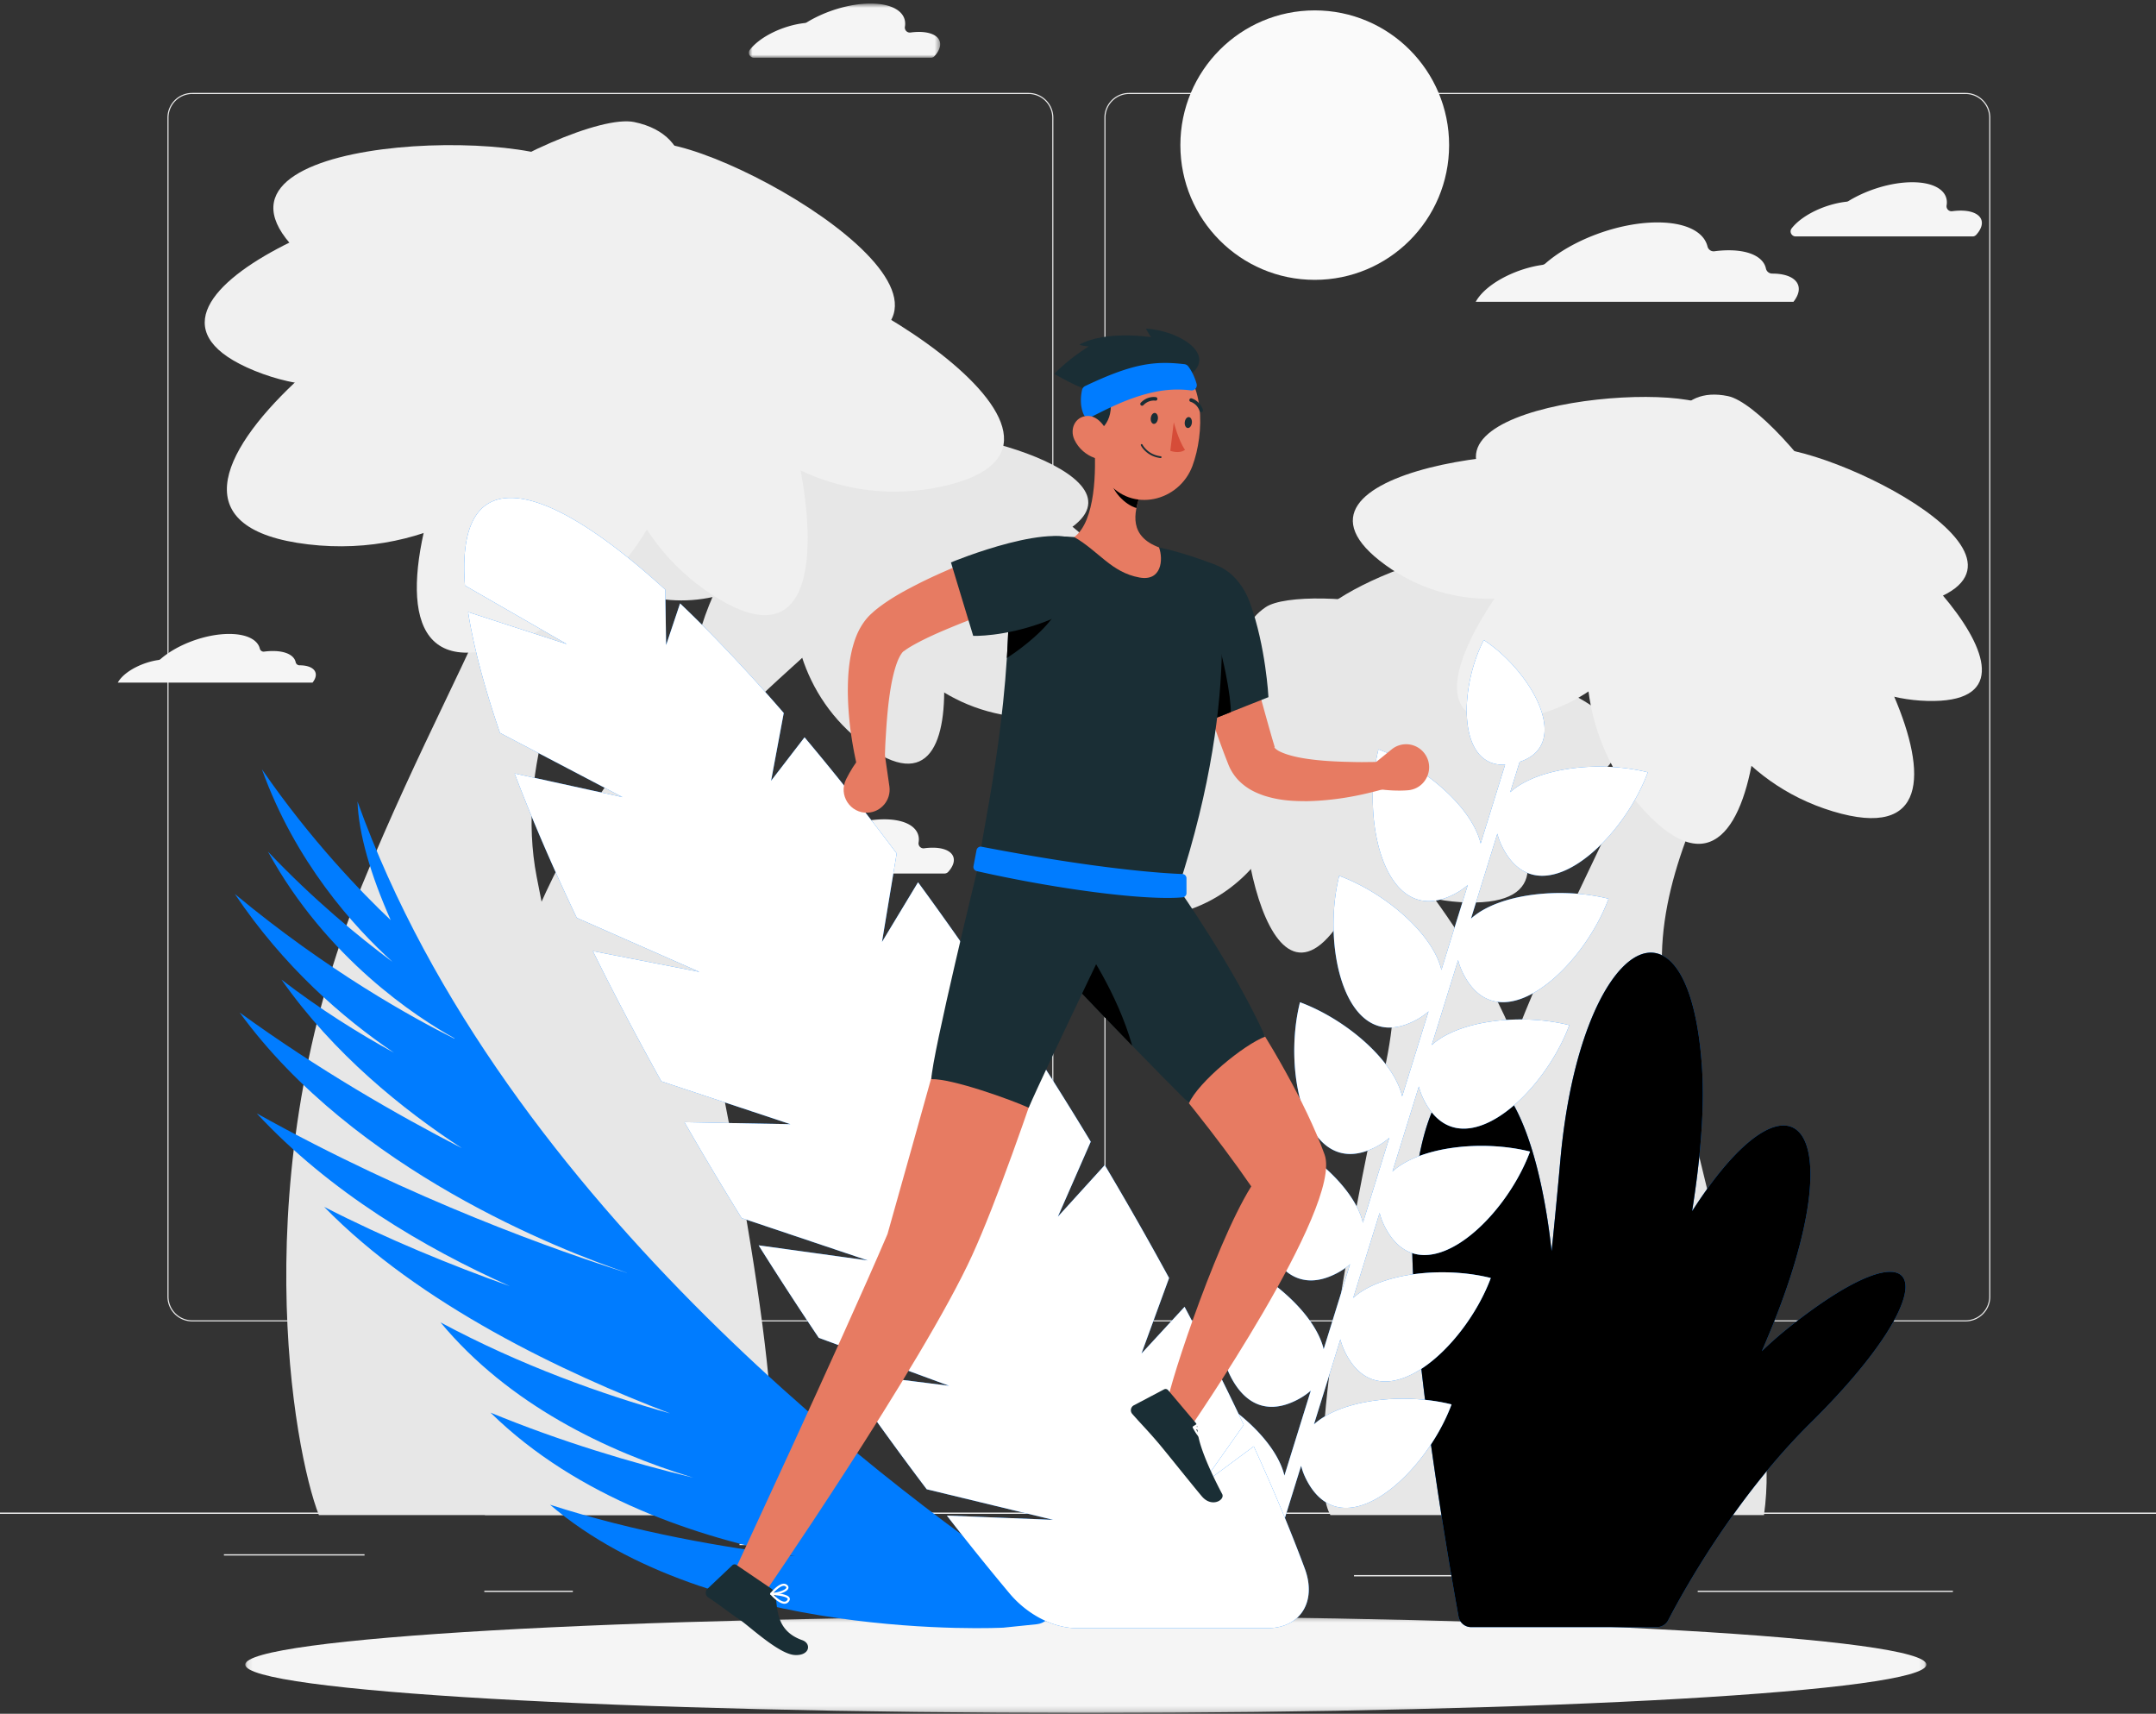 <svg xmlns="http://www.w3.org/2000/svg" width="414" height="329" fill="none" viewBox="0 0 414 329">
  <rect x="0" y="0" width="414" height="329" fill="#333333" stroke="none"/>
  <path fill="#ECECEC" fill-rule="evenodd" d="M-1 290.625h417v-.25H-1v.25Zm44 7.999h27v-.249H43v.249Zm99-2h39v-.249h-39v.249Zm-49 9.001h17v-.25H93v.25Zm167-3h25v-.25h-25v.25Zm31 0h17v-.25h-17v.25Zm35 2.999h49v-.249h-49v.249ZM36.902 18.044a4.55 4.55 0 0 0-4.54 4.551v226.322a4.55 4.55 0 0 0 4.54 4.551H197.52c2.502 0 4.539-2.041 4.539-4.551V22.595a4.55 4.55 0 0 0-4.539-4.55H36.901ZM197.52 253.677H36.901c-2.617 0-4.747-2.135-4.747-4.76V22.595c0-2.624 2.13-4.76 4.748-4.76H197.52c2.617 0 4.747 2.136 4.747 4.76v226.322c0 2.625-2.13 4.76-4.747 4.76Zm19.297-235.633c-2.503 0-4.539 2.042-4.539 4.551v226.322c0 2.51 2.036 4.551 4.539 4.551h160.619a4.55 4.55 0 0 0 4.54-4.551V22.595a4.55 4.55 0 0 0-4.54-4.55H216.817Zm160.619 235.633H216.817c-2.617 0-4.747-2.135-4.747-4.76V22.595c0-2.624 2.13-4.76 4.747-4.76h160.619c2.618 0 4.748 2.136 4.748 4.76v226.322c0 2.625-2.13 4.76-4.748 4.76Z" clip-rule="evenodd"/>
  <path fill="#FAFAFA" fill-rule="evenodd" d="M278.262 27.86c0 14.285-11.552 25.865-25.803 25.865-14.249 0-25.801-11.58-25.801-25.865 0-14.284 11.552-25.865 25.801-25.865 14.251 0 25.803 11.58 25.803 25.865Z" clip-rule="evenodd"/>
  <path fill="#F5F5F5" fill-rule="evenodd" d="M354.575 38.723a.896.896 0 0 0 .375-.127c3.513-2.153 8.184-3.61 12.243-3.61 4.561 0 7.039 1.838 6.601 4.44a.96.96 0 0 0 1.072 1.122 11.997 11.997 0 0 1 1.626-.116c3.656 0 5.118 1.928 3.276 4.302-.093.12-.194.239-.3.356a.936.936 0 0 1-.699.3h-33.96c-.788 0-1.261-.91-.778-1.535l.012-.017c1.983-2.553 6.46-4.675 10.532-5.115ZM157.172 161.026a.898.898 0 0 0 .374-.126c3.514-2.153 8.184-3.61 12.244-3.61 4.56 0 7.038 1.838 6.601 4.439a.96.96 0 0 0 1.072 1.123 11.966 11.966 0 0 1 1.626-.116c3.656 0 5.119 1.927 3.276 4.301-.094.12-.194.24-.301.357a.938.938 0 0 1-.698.299h-33.96c-.789 0-1.261-.91-.779-1.535l.013-.016c1.983-2.553 6.46-4.675 10.532-5.116Z" clip-rule="evenodd"/>
  <mask id="a" width="38" height="12" x="143" y="0" maskUnits="userSpaceOnUse" style="mask-type:alpha">
    <path fill="#fff" fill-rule="evenodd" d="M143.806.684h36.728v10.403h-36.728V.684Z" clip-rule="evenodd"/>
  </mask>
  <g mask="url(#a)">
    <path fill="#F5F5F5" fill-rule="evenodd" d="M154.545 4.42a.899.899 0 0 0 .374-.127c3.514-2.153 8.184-3.61 12.244-3.61 4.56 0 7.038 1.838 6.601 4.44a.96.96 0 0 0 1.072 1.122 11.99 11.99 0 0 1 1.626-.117c3.656 0 5.119 1.929 3.276 4.303a6.16 6.16 0 0 1-.301.357.939.939 0 0 1-.698.3h-33.96c-.789 0-1.261-.911-.779-1.537a.107.107 0 0 0 .013-.016c1.983-2.553 6.46-4.675 10.532-5.115Z" clip-rule="evenodd"/>
  </g>
  <path fill="#F5F5F5" fill-rule="evenodd" d="M340.318 52.522h-.012a1.231 1.231 0 0 1-1.21-.984c-.458-2.1-3.008-3.49-7.139-3.49-.894 0-1.816.065-2.748.189-.624.082-1.188-.329-1.338-.942-.682-2.771-4.11-4.596-9.613-4.596-7.462 0-16.33 3.358-21.506 7.88a1.161 1.161 0 0 1-.614.28c-4.754.674-9.832 3.16-12.131 6.12-.252.324-.464.65-.635.961h61.012l.03-.038c2.305-2.97.471-5.38-4.096-5.38Zm-282.794 75.2h-.008a.757.757 0 0 1-.742-.604c-.28-1.286-1.843-2.138-4.375-2.138-.548 0-1.113.04-1.684.116a.748.748 0 0 1-.82-.577c-.418-1.699-2.52-2.818-5.892-2.818-4.573 0-10.008 2.058-13.18 4.83a.715.715 0 0 1-.377.172c-2.914.413-6.026 1.936-7.435 3.751a4.37 4.37 0 0 0-.39.588h37.395l.018-.022c1.413-1.821.289-3.298-2.51-3.298Z" clip-rule="evenodd"/>
  <path fill="#E7E7E7" fill-rule="evenodd" d="M103.054 168.333c-8.075-41.914 36.784-85.05 26.802-99.501-9.982-14.454-52.68-32.334-35.652-1.76 17.027 30.572-2.056 47.804-24.791 103.113-22.737 55.31-13.032 108.396-8.18 120.679h65.296c3.882-27.292-10.506-55.218-23.475-122.531Z" clip-rule="evenodd"/>
  <path fill="#E7E7E7" fill-rule="evenodd" d="M100.903 180.469c13.24-34.267 36.584-54.974 44.498-68.627 7.913-13.653 41.11-25.204 22.348-.209s-44.059 27.254-34.231 72.471c9.829 45.218 18.886 96.717 12.974 106.76H93.109c1.15-22.312-13.468-55.364 7.794-110.395Z" clip-rule="evenodd"/>
  <path fill="#E7E7E7" fill-rule="evenodd" d="M184.046 90.282c8.254-1.161 46.051 23.758 22.535 27.542-23.514 3.784-38.677-25.27-22.535-27.541Z" clip-rule="evenodd"/>
  <path fill="#E7E7E7" fill-rule="evenodd" d="M173.179 83.84c7.456-3.732 51.197 7.845 30.103 18.928-21.094 11.083-44.687-11.629-30.103-18.928Z" clip-rule="evenodd"/>
  <path fill="#E7E7E7" fill-rule="evenodd" d="M167.015 76.589c8.333.17 41.692 30.801 17.876 30.786-23.816-.017-34.172-31.12-17.876-30.786Z" clip-rule="evenodd"/>
  <path fill="#E7E7E7" fill-rule="evenodd" d="M165.177 78.928c-7.572-3.493-50.923 9.472-29.488 19.878 21.435 10.405 44.296-13.048 29.488-19.878Z" clip-rule="evenodd"/>
  <path fill="#E7E7E7" fill-rule="evenodd" d="M176.241 95.134c10.796 1.384 49.853 45.813 18.933 42.467-30.921-3.346-40.045-45.175-18.933-42.467Z" clip-rule="evenodd"/>
  <path fill="#E7E7E7" fill-rule="evenodd" d="M171.234 96.725c8.6 6.688 19.747 64.842-5.198 46.223-24.944-18.619-11.621-59.3 5.198-46.223Z" clip-rule="evenodd"/>
  <path fill="#E7E7E7" fill-rule="evenodd" d="M150.881 94.784c-8.323 3.247-30.638 46.383-6.679 37.575 23.959-8.806 22.955-43.926 6.679-37.576Z" clip-rule="evenodd"/>
  <path fill="#E7E7E7" fill-rule="evenodd" d="M150.381 90.93c-8.155-3.646-54.44 10.789-31.345 21.668 23.096 10.88 47.296-14.535 31.345-21.667Z" clip-rule="evenodd"/>
  <path fill="#F0F0F0" fill-rule="evenodd" d="M91.813 37.962c-11.876-4.552-76.562 19.553-42.89 33.23 33.67 13.679 66.114-24.325 42.89-33.23Z" clip-rule="evenodd"/>
  <path fill="#F0F0F0" fill-rule="evenodd" d="M110.165 32.105c-9.815-8.102-78.79-5.868-51.206 17.834 27.585 23.7 70.4-1.989 51.206-17.834Z" clip-rule="evenodd"/>
  <path fill="#F0F0F0" fill-rule="evenodd" d="M121.799 23.433c-12.447-2.6-72.481 31.52-37.067 39.65 35.414 8.13 61.41-34.565 37.067-39.65Z" clip-rule="evenodd"/>
  <path fill="#F0F0F0" fill-rule="evenodd" d="M123.735 27.54c12.446-2.6 72.481 31.52 37.067 39.65-35.415 8.132-61.41-34.564-37.067-39.65Z" clip-rule="evenodd"/>
  <path fill="#F0F0F0" fill-rule="evenodd" d="M101.762 47.846c-16.522-1.638-89.729 51.043-42.618 56.656 47.111 5.613 74.931-53.452 42.618-56.656Z" clip-rule="evenodd"/>
  <path fill="#F0F0F0" fill-rule="evenodd" d="M108.665 51.928c-15.064 6.998-51.452 89.641-8.022 70.5 43.43-19.139 37.484-84.184 8.022-70.5Z" clip-rule="evenodd"/>
  <path fill="#F0F0F0" fill-rule="evenodd" d="M139.587 56.01c11.266 7.677 29.744 79.45-2.876 58.153-32.619-21.297-19.16-73.167 2.876-58.153Z" clip-rule="evenodd"/>
  <path fill="#F0F0F0" fill-rule="evenodd" d="M141.642 50.452c13.368-2.63 77.264 34.68 39.219 42.947-38.045 8.267-65.364-37.804-39.219-42.947Z" clip-rule="evenodd"/>
  <path fill="#E7E7E7" fill-rule="evenodd" d="M319.9 192.626c-6.474-33.603 29.492-68.186 21.489-79.773-8.003-11.588-42.235-25.923-28.584-1.412 13.651 24.512-1.648 38.327-19.876 82.671-18.228 44.343-10.448 86.904-6.558 96.752h52.349c3.113-21.881-8.422-44.27-18.82-98.238Z" clip-rule="evenodd"/>
  <path fill="#E7E7E7" fill-rule="evenodd" d="M292.026 202.357c-10.615-27.473-29.331-44.075-35.675-55.021-6.345-10.946-32.96-20.207-17.918-.168 15.043 20.04 35.325 21.851 27.444 58.104-7.879 36.252-15.141 77.541-10.401 85.592h42.798c-.921-17.889 10.799-44.386-6.248-88.507Zm-26.425-84.428c6.285-5.932 53.109-7.534 35.489 9.766-17.621 17.302-47.778 1.835-35.489-9.766Z" clip-rule="evenodd"/>
  <path fill="#E7E7E7" fill-rule="evenodd" d="M252.57 119c4.076-7.627 47.962-24.072 36.745-2.052-11.218 22.02-44.716 16.969-36.745 2.052Z" clip-rule="evenodd"/>
  <path fill="#E7E7E7" fill-rule="evenodd" d="M243.032 116.566c7.146-4.854 53.627 1.035 33.485 15.304-20.143 14.27-47.46-5.812-33.485-15.304Z" clip-rule="evenodd"/>
  <path fill="#E7E7E7" fill-rule="evenodd" d="M242.874 119.646c-8.485 1.589-37.395 38.547-13.064 34.488 24.33-4.058 29.658-37.594 13.064-34.488Z" clip-rule="evenodd"/>
  <path fill="#E7E7E7" fill-rule="evenodd" d="M261.9 126.71c9.952-5.304 69.485 8.831 41.349 24.546-28.135 15.715-60.813-14.173-41.349-24.546Z" clip-rule="evenodd"/>
  <path fill="#E7E7E7" fill-rule="evenodd" d="M258.616 131.059c11.261.496 55.392 42.972 23.193 42.192-32.2-.78-45.216-43.161-23.193-42.192Z" clip-rule="evenodd"/>
  <path fill="#E7E7E7" fill-rule="evenodd" d="M240.252 141.624c-5.097 7.736 1.783 57.584 16.781 35.769 14.997-21.813-6.812-50.899-16.781-35.769Z" clip-rule="evenodd"/>
  <path fill="#E7E7E7" fill-rule="evenodd" d="M237.53 138.666c-9.071 1.808-39.583 41.769-13.566 37.115 26.017-4.654 31.307-40.651 13.566-37.115Z" clip-rule="evenodd"/>
  <path fill="#F0F0F0" fill-rule="evenodd" d="M349.212 96.36c10.183.47 50.007 38.973 20.889 38.203-29.117-.77-40.803-39.123-20.889-38.203Z" clip-rule="evenodd"/>
  <path fill="#F0F0F0" fill-rule="evenodd" d="M337.599 86.158c9.804-2.8 59.775 21.01 31.924 29.561-27.851 8.552-51.097-24.085-31.924-29.56Z" clip-rule="evenodd"/>
  <path fill="#F0F0F0" fill-rule="evenodd" d="M331.823 76.047c9.978 2.09 43.182 46.455 14.557 41.049-28.625-5.406-34.071-45.135-14.557-41.049Z" clip-rule="evenodd"/>
  <path fill="#F0F0F0" fill-rule="evenodd" d="M329.086 78.444c-8.314-5.911-63.343-.131-39.919 17.224 23.424 17.356 56.181-5.665 39.919-17.225Z" clip-rule="evenodd"/>
  <path fill="#F0F0F0" fill-rule="evenodd" d="M338.738 100.426c12.666 4.106 49.613 66.344 13.199 55.33-36.414-11.016-37.968-63.36-13.199-55.33Z" clip-rule="evenodd"/>
  <path fill="#F0F0F0" fill-rule="evenodd" d="M332.361 101.207c8.832 9.983 9.141 82.407-16.653 54.386-25.792-28.022-.62-73.91 16.653-54.386Z" clip-rule="evenodd"/>
  <path fill="#F0F0F0" fill-rule="evenodd" d="M308.333 94.27c-10.735 2.02-47.267 48.825-16.486 43.657 30.782-5.167 37.479-47.608 16.486-43.657Z" clip-rule="evenodd"/>
  <path fill="#F0F0F0" fill-rule="evenodd" d="M308.6 89.526c-8.983-6.229-67.868.654-42.555 18.955 25.312 18.302 60.122-6.774 42.555-18.955Z" clip-rule="evenodd"/>
  <mask id="b" width="323" height="19" x="47" y="310" maskUnits="userSpaceOnUse" style="mask-type:alpha">
    <path fill="#fff" fill-rule="evenodd" d="M47.093 310.289h322.815v18.552H47.093v-18.552Z" clip-rule="evenodd"/>
  </mask>
  <g mask="url(#b)">
    <path fill="#F5F5F5" fill-rule="evenodd" d="M369.908 319.565c0 5.123-72.265 9.277-161.408 9.277-89.143 0-161.407-4.154-161.407-9.277 0-5.123 72.264-9.276 161.407-9.276 89.143 0 161.408 4.153 161.408 9.276Z" clip-rule="evenodd"/>
  </g>
  <path fill="#007CFF" fill-rule="evenodd" d="M343.495 254.846a75.557 75.557 0 0 0-5.18 4.544c.471-1.098.937-2.197 1.392-3.292 16.824-40.513 4.512-53.681-14.782-23.583 1.622-10.226 2.44-19.909 1.872-27.941-2.594-36.685-23.432-24.353-27.192 18.344a1357.437 1357.437 0 0 1-1.661 17.275c-.477-4.388-1.147-8.714-2.059-12.889-8.009-36.685-27.025-24.352-24.485 18.345 1.401 23.552 7.154 56.315 8.676 64.702a2.46 2.46 0 0 0 2.431 2.018h35.632a2.47 2.47 0 0 0 2.196-1.332c2.611-5.037 12.637-23.361 27.342-37.88 27.013-26.67 22.623-39.664-4.182-18.311Z" clip-rule="evenodd"/>
  <path fill="#000" fill-rule="evenodd" d="M343.495 254.846a75.557 75.557 0 0 0-5.18 4.544c.471-1.098.937-2.197 1.392-3.292 16.824-40.513 4.512-53.681-14.782-23.583 1.622-10.226 2.44-19.909 1.872-27.941-2.594-36.685-23.432-24.353-27.192 18.344a1357.437 1357.437 0 0 1-1.661 17.275c-.477-4.388-1.147-8.714-2.059-12.889-8.009-36.685-27.025-24.352-24.485 18.345 1.401 23.552 7.154 56.315 8.676 64.702a2.46 2.46 0 0 0 2.431 2.018h35.632a2.47 2.47 0 0 0 2.196-1.332c2.611-5.037 12.637-23.361 27.342-37.88 27.013-26.67 22.623-39.664-4.182-18.311Z" clip-rule="evenodd"/>
  <path fill="#007CFF" fill-rule="evenodd" d="M249.843 281.39c.225.9.575 1.841 1.1 2.835 6.986 13.242 22.789-1.157 27.787-14.61-9.081-2.277-21.081-1.004-26.417 3.818l5.066-16.312c.226.899.576 1.84 1.1 2.835 6.987 13.243 22.79-1.156 27.787-14.611-9.08-2.277-21.08-1.004-26.415 3.82l5.065-16.314c.226.9.576 1.841 1.1 2.836 6.987 13.242 22.789-1.157 27.787-14.611-9.081-2.278-21.081-1.004-26.416 3.819l5.065-16.313c.226.9.576 1.841 1.101 2.835 6.987 13.242 22.79-1.156 27.787-14.61-9.081-2.278-21.081-1.004-26.417 3.818l5.066-16.312c.225.899.576 1.84 1.101 2.835 6.987 13.242 22.789-1.156 27.787-14.61-9.081-2.278-21.081-1.005-26.417 3.818l5.066-16.313c.226.9.576 1.842 1.101 2.836 6.986 13.242 22.789-1.157 27.786-14.611-9.081-2.277-21.081-1.004-26.416 3.818l1.811-5.83c10.223-3.365 2.247-17.363-6.881-23.386-4.778 9.272-5.078 24.373 4.092 23.932l-4.699 15.133c-1.667-6.99-10.841-14.817-19.62-18.066-3.502 13.917 1.37 34.714 14.635 27.739a12.667 12.667 0 0 0 2.515-1.716l-5.066 16.312c-1.668-6.99-10.842-14.816-19.621-18.066-3.502 13.917 1.371 34.714 14.636 27.74a12.707 12.707 0 0 0 2.513-1.717l-5.065 16.313c-1.667-6.99-10.842-14.817-19.621-18.066-3.501 13.916 1.371 34.714 14.635 27.739a12.68 12.68 0 0 0 2.515-1.716l-5.066 16.311c-1.667-6.989-10.841-14.815-19.62-18.064-3.503 13.916 1.37 34.713 14.635 27.738a12.698 12.698 0 0 0 2.515-1.717l-5.066 16.313c-1.668-6.99-10.842-14.816-19.621-18.065-3.502 13.916 1.37 34.714 14.635 27.738a12.63 12.63 0 0 0 2.514-1.716l-5.066 16.313c-1.667-6.991-10.841-14.816-19.619-18.066-3.503 13.916 1.369 34.713 14.635 27.739a12.618 12.618 0 0 0 2.514-1.717l-4.97 16.004a1.25 1.25 0 0 0 2.389.74l8.258-26.592Z" clip-rule="evenodd"/>
  <path fill="#fff" fill-rule="evenodd" d="M249.843 281.39c.225.9.575 1.841 1.1 2.835 6.986 13.242 22.789-1.157 27.787-14.61-9.081-2.277-21.081-1.004-26.417 3.818l5.066-16.312c.226.899.576 1.84 1.1 2.835 6.987 13.243 22.79-1.156 27.787-14.611-9.08-2.277-21.08-1.004-26.415 3.82l5.065-16.314c.226.9.576 1.841 1.1 2.836 6.987 13.242 22.789-1.157 27.787-14.611-9.081-2.278-21.081-1.004-26.416 3.819l5.065-16.313c.226.9.576 1.841 1.101 2.835 6.987 13.242 22.79-1.156 27.787-14.61-9.081-2.278-21.081-1.004-26.417 3.818l5.066-16.312c.225.899.576 1.84 1.101 2.835 6.987 13.242 22.789-1.156 27.787-14.61-9.081-2.278-21.081-1.005-26.417 3.818l5.066-16.313c.226.9.576 1.842 1.101 2.836 6.986 13.242 22.789-1.157 27.786-14.611-9.081-2.277-21.081-1.004-26.416 3.818l1.811-5.83c10.223-3.365 2.247-17.363-6.881-23.386-4.778 9.272-5.078 24.373 4.092 23.932l-4.699 15.133c-1.667-6.99-10.841-14.817-19.62-18.066-3.502 13.917 1.37 34.714 14.635 27.739a12.667 12.667 0 0 0 2.515-1.716l-5.066 16.312c-1.668-6.99-10.842-14.816-19.621-18.066-3.502 13.917 1.371 34.714 14.636 27.74a12.707 12.707 0 0 0 2.513-1.717l-5.065 16.313c-1.667-6.99-10.842-14.817-19.621-18.066-3.501 13.916 1.371 34.714 14.635 27.739a12.68 12.68 0 0 0 2.515-1.716l-5.066 16.311c-1.667-6.989-10.841-14.815-19.62-18.064-3.503 13.916 1.37 34.713 14.635 27.738a12.698 12.698 0 0 0 2.515-1.717l-5.066 16.313c-1.668-6.99-10.842-14.816-19.621-18.065-3.502 13.916 1.37 34.714 14.635 27.738a12.63 12.63 0 0 0 2.514-1.716l-5.066 16.313c-1.667-6.991-10.841-14.816-19.619-18.066-3.503 13.916 1.369 34.713 14.635 27.739a12.618 12.618 0 0 0 2.514-1.717l-4.97 16.004a1.25 1.25 0 0 0 2.389.74l8.258-26.592Z" clip-rule="evenodd"/>
  <path fill="#007CFF" fill-rule="evenodd" d="M200.559 305.723c-25.372-16.819-103.93-73.841-131.914-151.861.238 6.286 2.51 14.047 6.375 22.773-5.545-5.252-15.353-15.335-24.727-28.951 6.407 17.807 17.597 30.197 25.099 36.993-6.418-4.768-15.143-11.916-23.945-21.196 11.3 20.613 28.583 31.824 35.778 35.822l.068.113c-7.946-3.96-24.412-13.01-42.2-27.793 9.314 13.868 20.56 23.7 30.564 30.476-6.723-3.688-14.198-8.338-21.615-14.044 9.993 14.275 23.407 25.034 34.658 32.372-12.362-6.37-27.635-15.123-42.688-26.052 22.046 30.3 61.659 45.657 74.351 49.962l.017.021c-12.7-4.01-41.168-13.933-71.093-30.622 14.028 15.124 32.15 25.82 48.614 33.175-11.21-3.991-23.575-9.029-35.657-15.222 18.264 18.76 46.161 31.906 66.445 39.657-12.973-3.638-28.61-9.172-44.097-17.476 13.14 15.81 31.924 24.752 48.501 29.804-11.878-2.885-25.386-6.912-38.905-12.484 16.699 16.391 39.939 24.016 58.477 27.558-13.734-1.646-30.66-4.593-47.043-9.876 30.987 26.529 87.047 23.6 87.047 23.6l6.39-.657c3.117-.321 4.111-4.362 1.5-6.092Z" clip-rule="evenodd"/>
  <path fill="#007CFF" fill-rule="evenodd" d="M238.828 273.531c-3.403-7.238-7.2-14.814-11.364-22.653l-8.276 8.973 5.301-14.504a656.31 656.31 0 0 0-12.348-21.681l-9.005 9.909 6.311-14.397a699.12 699.12 0 0 0-14.656-23.187l-7.182 10.165 2.327-17.425a647.057 647.057 0 0 0-13.651-19.358l-6.924 11.461 2.82-16.991c-5.985-7.967-11.914-15.435-17.69-22.295l-6.424 8.344 2.43-13.018c-6.96-8.025-13.658-15.106-19.909-21.033l-2.679 8-.164-10.639C115.459 102.007 105.08 95.58 98.074 95.58c-6.835 0-9.61 6.121-8.79 16.825l19.575 11.262-18.97-6.17c1.022 6.529 3.088 14.345 6.116 23.195l23.542 12.342-20.727-4.546c3.226 8.509 7.22 17.806 11.934 27.715l23.549 10.378-20.456-3.995c3.952 8.007 8.343 16.369 13.146 24.998l24.789 8.236-20.346-.39a679.774 679.774 0 0 0 4.97 8.507 692.86 692.86 0 0 0 6.005 9.899l24.237 8.14-20.974-2.901a696.074 696.074 0 0 0 11.548 17.757l25.022 9.204-20.508-2.578a625.218 625.218 0 0 0 16.213 22.444l24.279 5.872-20.407-.819a504.99 504.99 0 0 0 12.049 14.96c3.402 4.056 8.433 6.654 12.91 6.654h36.592c6.327 0 9.525-5.114 7.177-11.432-2.701-7.263-5.978-15.126-9.798-23.47l-10.149 7.526 8.226-11.662Z" clip-rule="evenodd"/>
  <path fill="#fff" fill-rule="evenodd" d="M238.828 273.531c-3.403-7.238-7.2-14.814-11.364-22.653l-8.276 8.973 5.301-14.504a656.31 656.31 0 0 0-12.348-21.681l-9.005 9.909 6.311-14.397a699.12 699.12 0 0 0-14.656-23.187l-7.182 10.165 2.327-17.425a647.057 647.057 0 0 0-13.651-19.358l-6.924 11.461 2.82-16.991c-5.985-7.967-11.914-15.435-17.69-22.295l-6.424 8.344 2.43-13.018c-6.96-8.025-13.658-15.106-19.909-21.033l-2.679 8-.164-10.639C115.459 102.007 105.08 95.58 98.074 95.58c-6.835 0-9.61 6.121-8.79 16.825l19.575 11.262-18.97-6.17c1.022 6.529 3.088 14.345 6.116 23.195l23.542 12.342-20.727-4.546c3.226 8.509 7.22 17.806 11.934 27.715l23.549 10.378-20.456-3.995c3.952 8.007 8.343 16.369 13.146 24.998l24.789 8.236-20.346-.39a679.774 679.774 0 0 0 4.97 8.507 692.86 692.86 0 0 0 6.005 9.899l24.237 8.14-20.974-2.901a696.074 696.074 0 0 0 11.548 17.757l25.022 9.204-20.508-2.578a625.218 625.218 0 0 0 16.213 22.444l24.279 5.872-20.407-.819a504.99 504.99 0 0 0 12.049 14.96c3.402 4.056 8.433 6.654 12.91 6.654h36.592c6.327 0 9.525-5.114 7.177-11.432-2.701-7.263-5.978-15.126-9.798-23.47l-10.149 7.526 8.226-11.662Z" clip-rule="evenodd"/>
  <path fill="#E77B62" fill-rule="evenodd" d="M236.699 114.66a769.503 769.503 0 0 1 3.858 13.665c1.247 4.555 2.481 9.136 3.763 13.571l.47 1.568c-.038-.038-.096-.062-.08.003.028.123.456.536 1.15.855 1.404.668 3.491 1.149 5.604 1.42 2.136.295 4.389.429 6.666.502 1.139.023 2.29.069 3.442.064l3.428-.038.892 5.154c-4.838 1.377-9.631 2.263-14.851 2.382-2.616.001-5.309-.088-8.37-1.083-1.513-.526-3.233-1.276-4.832-2.904a9.41 9.41 0 0 1-1.948-3.011l-.704-1.805c-1.741-4.594-3.229-9.14-4.672-13.719a306.692 306.692 0 0 1-3.968-13.811l10.152-2.813Z" clip-rule="evenodd"/>
  <path fill="#1A2E35" fill-rule="evenodd" d="M224.235 112.299c-3.061 6.195 6.743 26.532 6.743 26.532l12.592-4.994s-.494-9.704-3.547-18.108c-3.216-8.851-12.383-10.318-15.788-3.43Z" clip-rule="evenodd"/>
  <path fill="#000" fill-rule="evenodd" d="M223.922 113.085c2.969-.991 5.981.508 8.5 6.198 2.484 5.63 3.997 14.867 3.916 17.424l-5.361 2.123s-9.172-18.839-7.055-25.745Z" clip-rule="evenodd"/>
  <path fill="#E77B62" fill-rule="evenodd" d="m263.444 146.943 3.786-3.08a4.403 4.403 0 0 1 6.392.898c1.954 2.797.146 6.661-3.246 6.949-1.701.144-3.958.041-5.559-.211l-1.373-4.556Z" clip-rule="evenodd"/>
  <path fill="#1A2E35" fill-rule="evenodd" d="M233.332 108.422s5.825 22.706-7.091 62.101l-38.295-4.663c.402-5.284 6.15-28.355 5.757-53.467-.084-5.316 4.284-9.595 9.584-9.438.99.029 1.999.078 2.995.151 4.922.359 12.024 1.065 16.279 1.982 5.608 1.21 10.771 3.334 10.771 3.334Z" clip-rule="evenodd"/>
  <path fill="#000" fill-rule="evenodd" d="M200.522 105.836c-1.036-.63-2.392-.684-3.907-.346a9.248 9.248 0 0 0-2.915 6.903c.079 4.753-.072 9.434-.364 13.93a43.365 43.365 0 0 0 5.299-4.033c6.99-6.201 8.213-12.607 1.887-16.454Z" clip-rule="evenodd"/>
  <path fill="#E77B62" fill-rule="evenodd" d="M210.121 84.923c.391 5.377.25 15.124-3.839 18.182 4.759 2.749 7.092 6.765 12.519 7.764 4.227.778 4.615-3.406 3.76-5.781-5.672-2.11-4.995-6.437-3.482-10.393l-8.958-9.772Z" clip-rule="evenodd"/>
  <path fill="#000" fill-rule="evenodd" d="m213.772 88.91 5.301 5.78c-.361.936-.669 1.893-.852 2.836-2.192-.595-4.96-3.424-4.913-5.795.023-1.183.208-2.3.464-2.82Z" clip-rule="evenodd"/>
  <path fill="#E77B62" fill-rule="evenodd" d="M210.455 76.944c-.426 7.164-1.038 11.335 2.102 15.422 4.723 6.147 13.872 3.956 16.424-2.937 2.297-6.204 2.607-16.877-3.993-20.553-6.501-3.62-14.108.904-14.533 8.068Z" clip-rule="evenodd"/>
  <path fill="#1A2E35" fill-rule="evenodd" d="M210.148 83.144s3.539-1.145 3.142-6.091c1.044-2.756 13.19-4.644 13.19-4.644s.821.729 2.603-.926c3.987-3.702-2.652-8.008-9.051-8.403.627 1.148 1.016 1.654 1.016 1.654s-8.634-1.395-13.79 1.431c.96.345 1.821.32 1.821.32s-4.134 2.567-6.621 5.307c4.307 2.442 5.809 2.838 5.809 2.838l.074 4.935 1.807 3.579Z" clip-rule="evenodd"/>
  <path fill="#007CFF" fill-rule="evenodd" d="M207.771 74.88c-.205.947-.48 2.959.345 4.738.23.496.834.694 1.327.46 2.252-1.065 7.014-3.78 12.463-4.87 2.936-.588 5.341-.453 6.769-.258.72.099 1.298-.586 1.097-1.286-.271-.948-.752-2.19-1.593-3.322a1.122 1.122 0 0 0-.772-.433c-5.673-.648-9.867-.167-19.023 4.197a1.12 1.12 0 0 0-.613.775Z" clip-rule="evenodd"/>
  <path fill="#E77B62" fill-rule="evenodd" d="M206.302 84.392c.808 1.758 2.35 2.977 3.847 3.503 2.252.792 3.531-1.19 3.034-3.401-.447-1.99-2.157-4.8-4.48-4.638-2.287.162-3.325 2.527-2.401 4.536Zm4.992 86.131s-15.439 50.32-24.582 70.393c-9.51 20.878-41.006 66.562-41.006 66.562l-5.659-3.713s21.518-46.141 30.372-66.853c3.691-12.956 19.542-69.861 19.542-69.861l21.333 3.472Z" clip-rule="evenodd"/>
  <path fill="#1A2E35" fill-rule="evenodd" d="m148.116 304.984-6.708-4.557a.626.626 0 0 0-.784.064l-4.775 4.52a1.065 1.065 0 0 0 .155 1.659c2.369 1.55 3.131 2.297 6.081 4.301 1.815 1.233 7.464 6.55 10.484 6.75 2.955.194 3.299-2.209 1.477-2.85-5.366-1.892-4.633-6.532-5.209-8.861a1.744 1.744 0 0 0-.721-1.026Z" clip-rule="evenodd"/>
  <path fill="#fff" fill-rule="evenodd" d="M148.596 306.213c1.111.086 2.442.326 2.644.696.022.041.036.096-.023.196-.13.223-.301.347-.515.369-.491.05-1.261-.415-2.106-1.261Zm2.877 1.24c.034-.044.064-.091.094-.142.152-.258.1-.466.029-.597-.429-.786-2.986-.919-3.495-.938a.202.202 0 0 0-.191.118.202.202 0 0 0 .034.222c.636.701 1.846 1.862 2.8 1.763a1.02 1.02 0 0 0 .729-.426Z" clip-rule="evenodd"/>
  <path fill="#fff" fill-rule="evenodd" d="M148.538 305.774c.477-.521 1.288-1.271 1.899-1.326a.572.572 0 0 1 .446.136c.15.132.117.209.101.247-.174.409-1.534.87-2.446.943Zm2.731-.634a.708.708 0 0 0 .087-.147c.063-.146.119-.431-.207-.715a.959.959 0 0 0-.749-.235c-1.091.099-2.41 1.739-2.466 1.809a.2.2 0 0 0-.028.207.207.207 0 0 0 .167.123c.797.078 2.684-.361 3.196-1.042Z" clip-rule="evenodd"/>
  <path fill="#E77B62" fill-rule="evenodd" d="M225.993 174.156s20.898 27.007 28.353 47.481c3.624 9.953-26.348 53.236-26.348 53.236l-3.729-5.509c-1.037.475 8.701-29.946 15.999-41.607-13.094-19.058-33.937-41.506-33.937-41.506l19.662-12.095Z" clip-rule="evenodd"/>
  <path fill="#1A2E35" fill-rule="evenodd" d="m229.537 273.073-5.239-6.197a.627.627 0 0 0-.773-.151l-5.811 3.066a1.065 1.065 0 0 0-.296 1.64c1.866 2.132 2.881 3.076 5.185 5.801 1.418 1.677 6.222 7.714 8.18 10.03 1.914 2.264 4.496.677 3.902-.447-2.666-5.039-4.799-10.161-4.73-12.559a1.755 1.755 0 0 0-.418-1.183Z" clip-rule="evenodd"/>
  <path fill="#fff" fill-rule="evenodd" d="M229.668 274.387c1.048.382 2.265.972 2.36 1.384.011.045.01.102-.074.183-.186.179-.383.252-.595.215-.486-.084-1.103-.739-1.691-1.782Zm2.439 1.971c.044-.034.086-.07.129-.112.216-.207.221-.423.188-.567-.203-.874-2.63-1.691-3.115-1.846a.204.204 0 0 0-.243.285c.426.847 1.28 2.29 2.224 2.452.293.051.567-.02.817-.212Z" clip-rule="evenodd"/>
  <path fill="#fff" fill-rule="evenodd" d="M229.728 273.909c.6-.374 1.581-.877 2.185-.765a.567.567 0 0 1 .393.25c.11.168.057.234.031.266-.277.347-1.711.423-2.609.249Zm2.801.124a.666.666 0 0 0 .124-.118c.099-.122.229-.382-.008-.744a.964.964 0 0 0-.658-.428c-1.079-.2-2.789 1.026-2.861 1.079a.195.195 0 0 0-.083.191c.01.073.059.136.129.163.746.29 2.68.376 3.357-.143Z" clip-rule="evenodd"/>
  <path fill="#1A2E35" fill-rule="evenodd" d="M226.241 170.523s10.699 15.133 16.704 28.479c-4.149 1.579-12.847 8.741-14.642 12.801-14.085-14.066-28.183-29.158-28.183-29.158l10.62-14.009 15.501 1.887Z" clip-rule="evenodd"/>
  <path fill="#000" fill-rule="evenodd" d="m208.168 181.461-.912 8.73c2.835 2.985 6.344 6.636 10.154 10.564-2.889-10.288-9.242-19.294-9.242-19.294Z" clip-rule="evenodd"/>
  <path fill="#1A2E35" fill-rule="evenodd" d="M217.972 169.516s-17.283 35.793-20.445 43.143c-3.286-1.513-14.728-5.622-18.682-5.484.05-4.298 9.101-41.315 9.101-41.315l30.026 3.656Zm3-89.275c-.071.579.179 1.086.556 1.131.377.046.74-.386.811-.965.07-.579-.179-1.085-.557-1.131-.378-.047-.741.386-.81.965Zm6.527.795c-.07.579.179 1.085.557 1.131.377.047.739-.386.81-.964.07-.58-.179-1.086-.556-1.132-.379-.046-.741.386-.811.965Z" clip-rule="evenodd"/>
  <path fill="#D64C38" fill-rule="evenodd" d="M225.389 81.071s.909 3.5 2.159 5.289c-1.138.831-2.822.183-2.822.183l.663-5.472Z" clip-rule="evenodd"/>
  <path fill="#1A2E35" fill-rule="evenodd" d="M222.871 87.938a.172.172 0 0 0 .17-.15.173.173 0 0 0-.149-.191c-2.536-.31-3.503-2.228-3.513-2.247a.169.169 0 0 0-.228-.078.17.17 0 0 0-.079.228c.042.087 1.061 2.106 3.778 2.437l.021.001Zm-3.569-10.044a.341.341 0 0 0 .245-.104c1.049-1.088 2.261-.88 2.312-.872a.343.343 0 0 0 .129-.672c-.067-.014-1.618-.295-2.932 1.067a.343.343 0 0 0 .246.58Zm11.368 1.244a.343.343 0 0 0 .323-.454c-.615-1.792-2.14-2.195-2.204-2.211a.343.343 0 0 0-.169.664c.055.014 1.237.343 1.727 1.77a.342.342 0 0 0 .323.231Z" clip-rule="evenodd"/>
  <path fill="#E77B62" fill-rule="evenodd" d="M200.14 113.906c-4.351 1.527-8.825 3.137-13.149 4.798a167.582 167.582 0 0 0-6.391 2.591c-2.059.897-4.106 1.875-5.765 2.86-.202.123-.412.246-.579.364a7.242 7.242 0 0 0-.492.34l-.203.146c-.014.011-.031.005-.055.029a.93.93 0 0 0-.185.168c-.298.327-.708 1.041-1.028 1.877-.646 1.707-1.105 3.855-1.423 6.039-.331 2.2-.532 4.49-.691 6.802-.065 1.156-.154 2.323-.2 3.492l-.118 3.48-5.178.644c-1.16-4.916-1.847-9.779-1.884-14.963.018-2.594.149-5.241.881-8.136.388-1.45.88-2.992 1.957-4.636.272-.41.574-.823.94-1.232.17-.204.38-.407.579-.606l.482-.436c.32-.293.62-.532.92-.766.308-.249.598-.455.892-.668 2.333-1.667 4.576-2.848 6.837-4.006 2.249-1.144 4.517-2.151 6.782-3.123a159.534 159.534 0 0 1 13.805-5.098l3.266 10.04Z" clip-rule="evenodd"/>
  <path fill="#E77B62" fill-rule="evenodd" d="m169.863 144.576.928 6.452c.327 2.545-1.566 4.834-4.121 4.982-3.399.197-5.729-3.374-4.191-6.42.771-1.526 1.692-3.057 2.746-4.291l4.638-.723Z" clip-rule="evenodd"/>
  <path fill="#1A2E35" fill-rule="evenodd" d="M208.168 104.787c-4.328-5.647-25.565 3.184-25.565 3.184l4.275 14.1s5.822.237 13.586-2.637c8.761-3.242 12.211-8.767 7.704-14.647Z" clip-rule="evenodd"/>
  <path fill="#007CFF" fill-rule="evenodd" d="m187.517 163.196-.587 3.085a.812.812 0 0 0 .615.946c2.734.627 12.482 2.771 23.482 4.15 9.892 1.239 14.464 1.049 16.084.888a.808.808 0 0 0 .724-.812l-.005-2.849a.81.81 0 0 0-.779-.813c-3.105-.109-15.57-.808-38.575-5.241a.819.819 0 0 0-.959.646Z" clip-rule="evenodd"/>
</svg>
